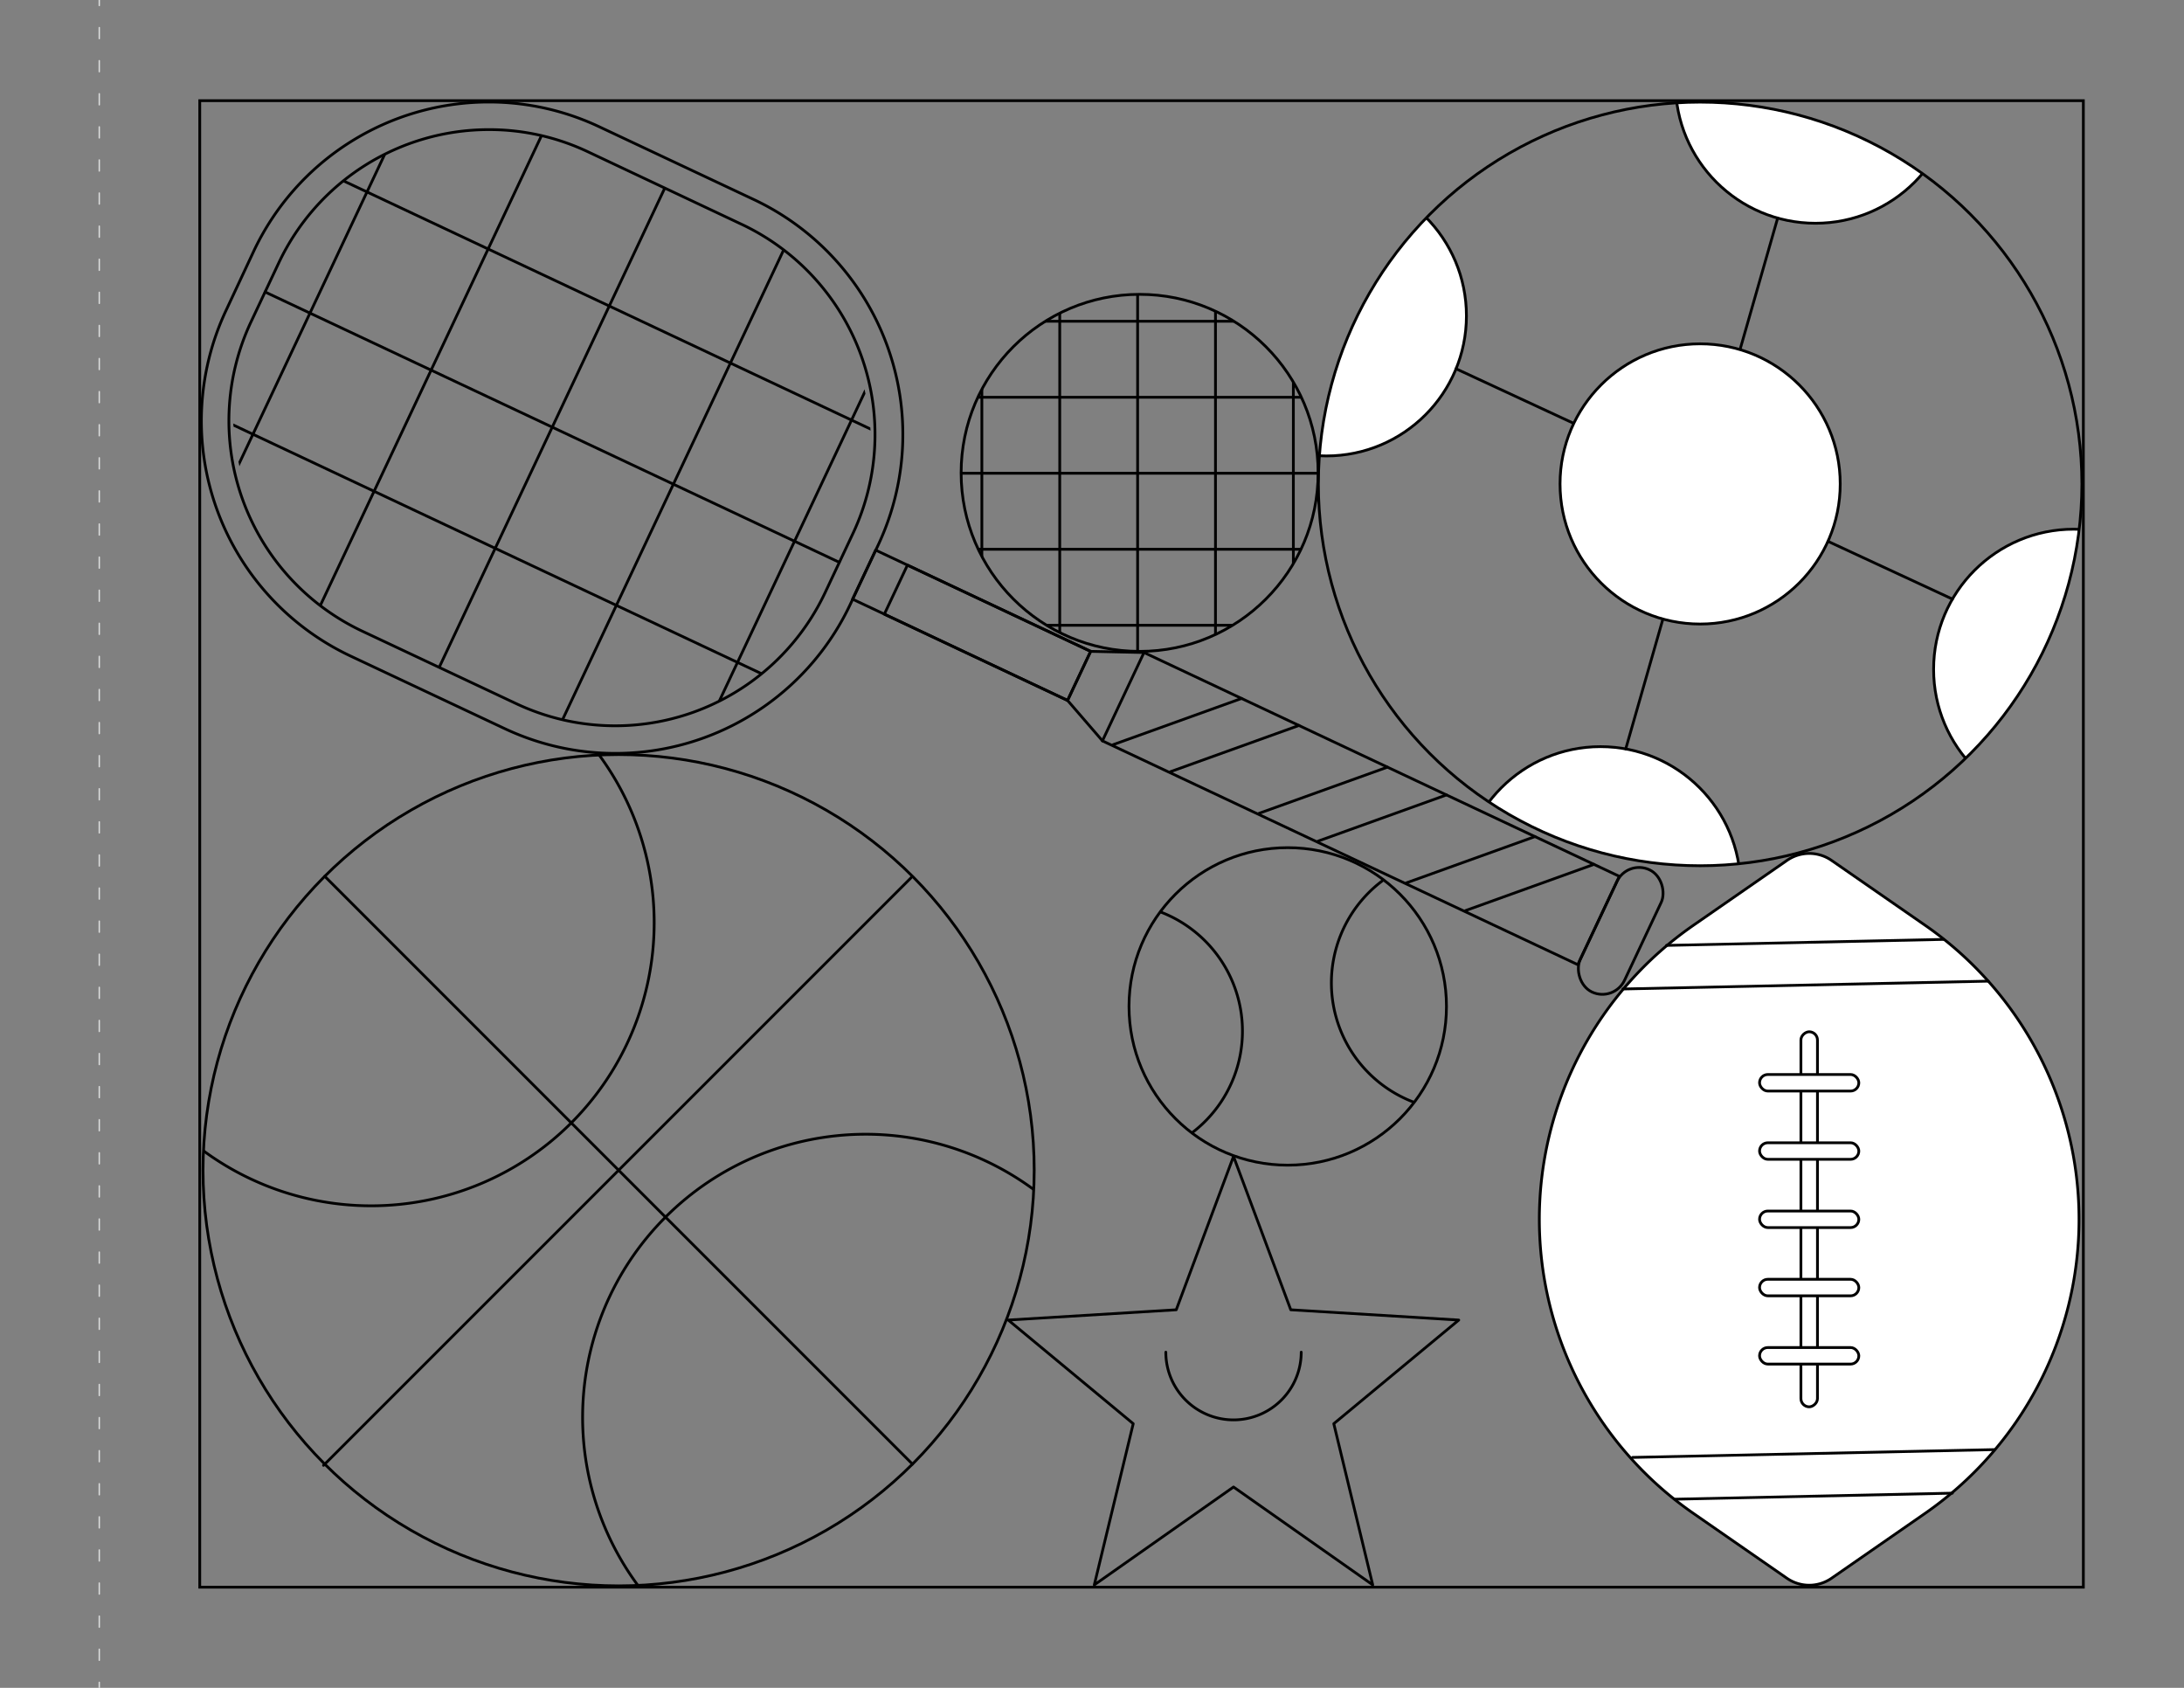 <svg xmlns="http://www.w3.org/2000/svg" xmlns:xlink="http://www.w3.org/1999/xlink" viewBox="0 0 792 612"><rect x="0" y="0" width="792" height="612" fill="#808080" stroke="none"/><defs><style>.cls-1,.cls-10,.cls-3,.cls-9{fill:none;}.cls-2{fill:#fff;}.cls-2,.cls-3{stroke:#000;}.cls-10,.cls-2,.cls-3,.cls-9{stroke-linecap:round;stroke-linejoin:round;}.cls-4{clip-path:url(#clip-path);}.cls-5{clip-path:url(#clip-path-2);}.cls-6{clip-path:url(#clip-path-3);}.cls-7{clip-path:url(#clip-path-4);}.cls-8{clip-path:url(#clip-path-5);}.cls-10,.cls-9{stroke:#dddede;stroke-width:0.5px;}.cls-10{stroke-dasharray:4 8;}</style><clipPath id="clip-path"><rect class="cls-1" x="84.68" y="59.04" width="230.97" height="192.1" rx="84.75" transform="translate(85.12 -70.49) rotate(25.21)"/></clipPath><clipPath id="clip-path-2"><circle class="cls-1" cx="466.98" cy="364.92" r="57.56"/></clipPath><clipPath id="clip-path-3"><circle class="cls-1" cx="413.27" cy="171.46" r="64.73"/></clipPath><clipPath id="clip-path-4"><circle class="cls-1" cx="224.33" cy="424.31" r="150.71"/></clipPath><clipPath id="clip-path-5"><circle class="cls-1" cx="616.53" cy="175.47" r="138.44"/></clipPath></defs><g id="art"><path class="cls-2" d="M753.93,442.11h0a129.73,129.73,0,0,0-55.77-106.58l-34-23.57A14.19,14.19,0,0,0,648,312l-34,23.57a129.72,129.72,0,0,0-55.78,106.58h0A129.69,129.69,0,0,0,614,548.68l34,23.58a14.23,14.23,0,0,0,16.19,0l34-23.58A129.7,129.7,0,0,0,753.93,442.11Z"/><polygon class="cls-3" points="447.32 419.3 468.08 474.92 529 478.64 483.68 516.22 497.8 574.67 447.32 539.18 396.83 574.67 410.95 516.22 365.63 478.64 426.55 474.92 447.32 419.3"/><path class="cls-3" d="M471.87,490.29a24.55,24.55,0,0,1-49.1,0"/><line class="cls-3" x1="588.52" y1="358.6" x2="721" y2="355.76"/><line class="cls-3" x1="704.75" y1="340.62" x2="604.33" y2="342.8"/><line class="cls-3" x1="723.24" y1="525.62" x2="592.02" y2="528.45"/><line class="cls-3" x1="607.42" y1="543.6" x2="708" y2="541.41"/><rect class="cls-3" x="309.25" y="216.89" width="86.18" height="19.66" transform="translate(130.13 -128.48) rotate(25.21)"/><rect class="cls-3" x="398.25" y="275.49" width="190.53" height="35.4" transform="translate(171.88 -182.28) rotate(25.21)"/><rect class="cls-3" x="578.86" y="313.05" width="17.75" height="48.98" rx="8.88" transform="translate(199.75 -218.19) rotate(25.21)"/><line class="cls-3" x1="450.24" y1="253.25" x2="403.7" y2="270"/><line class="cls-3" x1="578.03" y1="313.41" x2="531.49" y2="330.16"/><line class="cls-3" x1="524.54" y1="288.23" x2="478" y2="304.98"/><line class="cls-3" x1="471.04" y1="263.05" x2="424.5" y2="279.79"/><line class="cls-3" x1="503.14" y1="278.16" x2="456.6" y2="294.9"/><line class="cls-3" x1="556.64" y1="303.34" x2="510.1" y2="320.09"/><line class="cls-3" x1="414.86" y1="236.6" x2="395.51" y2="236.18"/><line class="cls-3" x1="399.79" y1="268.62" x2="387.14" y2="253.97"/><rect class="cls-3" x="321.39" y="219.61" width="73.43" height="19.66" transform="translate(131.83 -130.68) rotate(25.21)"/><path class="cls-3" d="M177.32,47a83.57,83.57,0,0,1,35.81,8L269,81.36a84.29,84.29,0,0,1,40.32,112.05l-10.07,21.4a84.16,84.16,0,0,1-112.06,40.32l-55.89-26.31A84.31,84.31,0,0,1,91,116.76l10.07-21.4A84.22,84.22,0,0,1,177.32,47m0-10A94.21,94.21,0,0,0,92,91.1L82,112.5a94.22,94.22,0,0,0,45.11,125.37L183,264.18a94.17,94.17,0,0,0,125.37-45.11l10.07-21.4A94.2,94.2,0,0,0,273.28,72.31L217.39,46a93.79,93.79,0,0,0-40.07-9Z"/><g class="cls-4"><line class="cls-3" x1="53.03" y1="192.91" x2="264.77" y2="292.59"/><line class="cls-3" x1="73.71" y1="148.98" x2="285.46" y2="248.66"/><line class="cls-3" x1="94.39" y1="105.05" x2="306.14" y2="204.73"/><line class="cls-3" x1="115.07" y1="61.12" x2="326.82" y2="160.81"/><line class="cls-3" x1="135.75" y1="17.19" x2="347.5" y2="116.88"/><line class="cls-3" x1="238.28" y1="302.13" x2="337.96" y2="90.38"/><line class="cls-3" x1="194.35" y1="281.45" x2="294.03" y2="69.7"/><line class="cls-3" x1="150.42" y1="260.77" x2="250.1" y2="49.02"/><line class="cls-3" x1="106.49" y1="240.08" x2="206.18" y2="28.34"/><line class="cls-3" x1="62.56" y1="219.4" x2="162.25" y2="7.66"/></g><circle class="cls-3" cx="466.98" cy="364.92" r="57.56"/><g class="cls-5"><path class="cls-3" d="M514.4,400.26a46.28,46.28,0,0,1-13.19-80.82"/><path class="cls-3" d="M420.31,330.47a46.29,46.29,0,0,1,10.74,81.18"/></g><circle class="cls-3" cx="413.27" cy="171.46" r="64.73"/><g class="cls-6"><line class="cls-3" x1="327.82" y1="105.37" x2="327.82" y2="237.06"/><line class="cls-3" x1="356.06" y1="105.17" x2="356.06" y2="237.26"/><line class="cls-3" x1="384.3" y1="104.97" x2="384.3" y2="237.45"/><line class="cls-3" x1="412.54" y1="104.78" x2="412.54" y2="237.65"/><line class="cls-3" x1="440.78" y1="104.58" x2="440.78" y2="237.85"/><line class="cls-3" x1="469.02" y1="104.38" x2="469.02" y2="238.04"/><line class="cls-3" x1="497.26" y1="104.19" x2="497.26" y2="238.24"/><line class="cls-3" x1="345.74" y1="254.28" x2="481.06" y2="254.28"/><line class="cls-3" x1="345.74" y1="226.72" x2="481.06" y2="226.72"/><line class="cls-3" x1="345.74" y1="199.16" x2="481.06" y2="199.16"/><line class="cls-3" x1="345.74" y1="171.6" x2="481.06" y2="171.6"/><line class="cls-3" x1="345.74" y1="144.05" x2="481.06" y2="144.05"/><line class="cls-3" x1="345.74" y1="116.49" x2="481.06" y2="116.49"/><line class="cls-3" x1="345.74" y1="88.93" x2="481.06" y2="88.93"/></g><circle class="cls-3" cx="224.33" cy="424.31" r="150.71"/><line class="cls-3" x1="117.76" y1="317.74" x2="330.9" y2="530.88"/><line class="cls-3" x1="117.32" y1="531.33" x2="330.46" y2="318.19"/><g class="cls-7"><path class="cls-3" d="M207.17,262A102.64,102.64,0,0,1,62,407.15"/><path class="cls-3" d="M240,585.12A102.64,102.64,0,0,1,385.14,440"/></g><g class="cls-8"><circle class="cls-2" cx="658.37" cy="30.15" r="50.8"/><circle class="cls-2" cx="480.98" cy="114.52" r="50.8"/><circle class="cls-2" cx="580.39" cy="321.53" r="50.8"/><circle class="cls-2" cx="752" cy="242.68" r="50.8"/></g><circle class="cls-3" cx="616.53" cy="175.47" r="138.44"/><line class="cls-2" x1="644.65" y1="79.07" x2="589.55" y2="271.56"/><line class="cls-2" x1="708.02" y1="217.22" x2="528" y2="133.71"/><circle class="cls-2" cx="616.53" cy="175.47" r="50.8"/><rect class="cls-3" x="588.08" y="439.11" width="136" height="6" rx="3" transform="translate(213.97 1098.19) rotate(-90)"/><rect class="cls-2" x="638.08" y="389.61" width="36" height="6" rx="3"/><rect class="cls-2" x="638.08" y="414.36" width="36" height="6" rx="3"/><rect class="cls-2" x="638.08" y="439.11" width="36" height="6" rx="3"/><rect class="cls-2" x="638.08" y="463.86" width="36" height="6" rx="3"/><rect class="cls-2" x="638.08" y="488.61" width="36" height="6" rx="3"/></g><g id="diecut"><line class="cls-9" x1="36" x2="36" y2="2"/><line class="cls-10" x1="36" y1="10" x2="36" y2="606"/><line class="cls-9" x1="36" y1="610" x2="36" y2="612"/></g><g id="frame"><path d="M755,37V575H72.94V37H755m1-1H71.94V576H756V36Z"/></g></svg>
